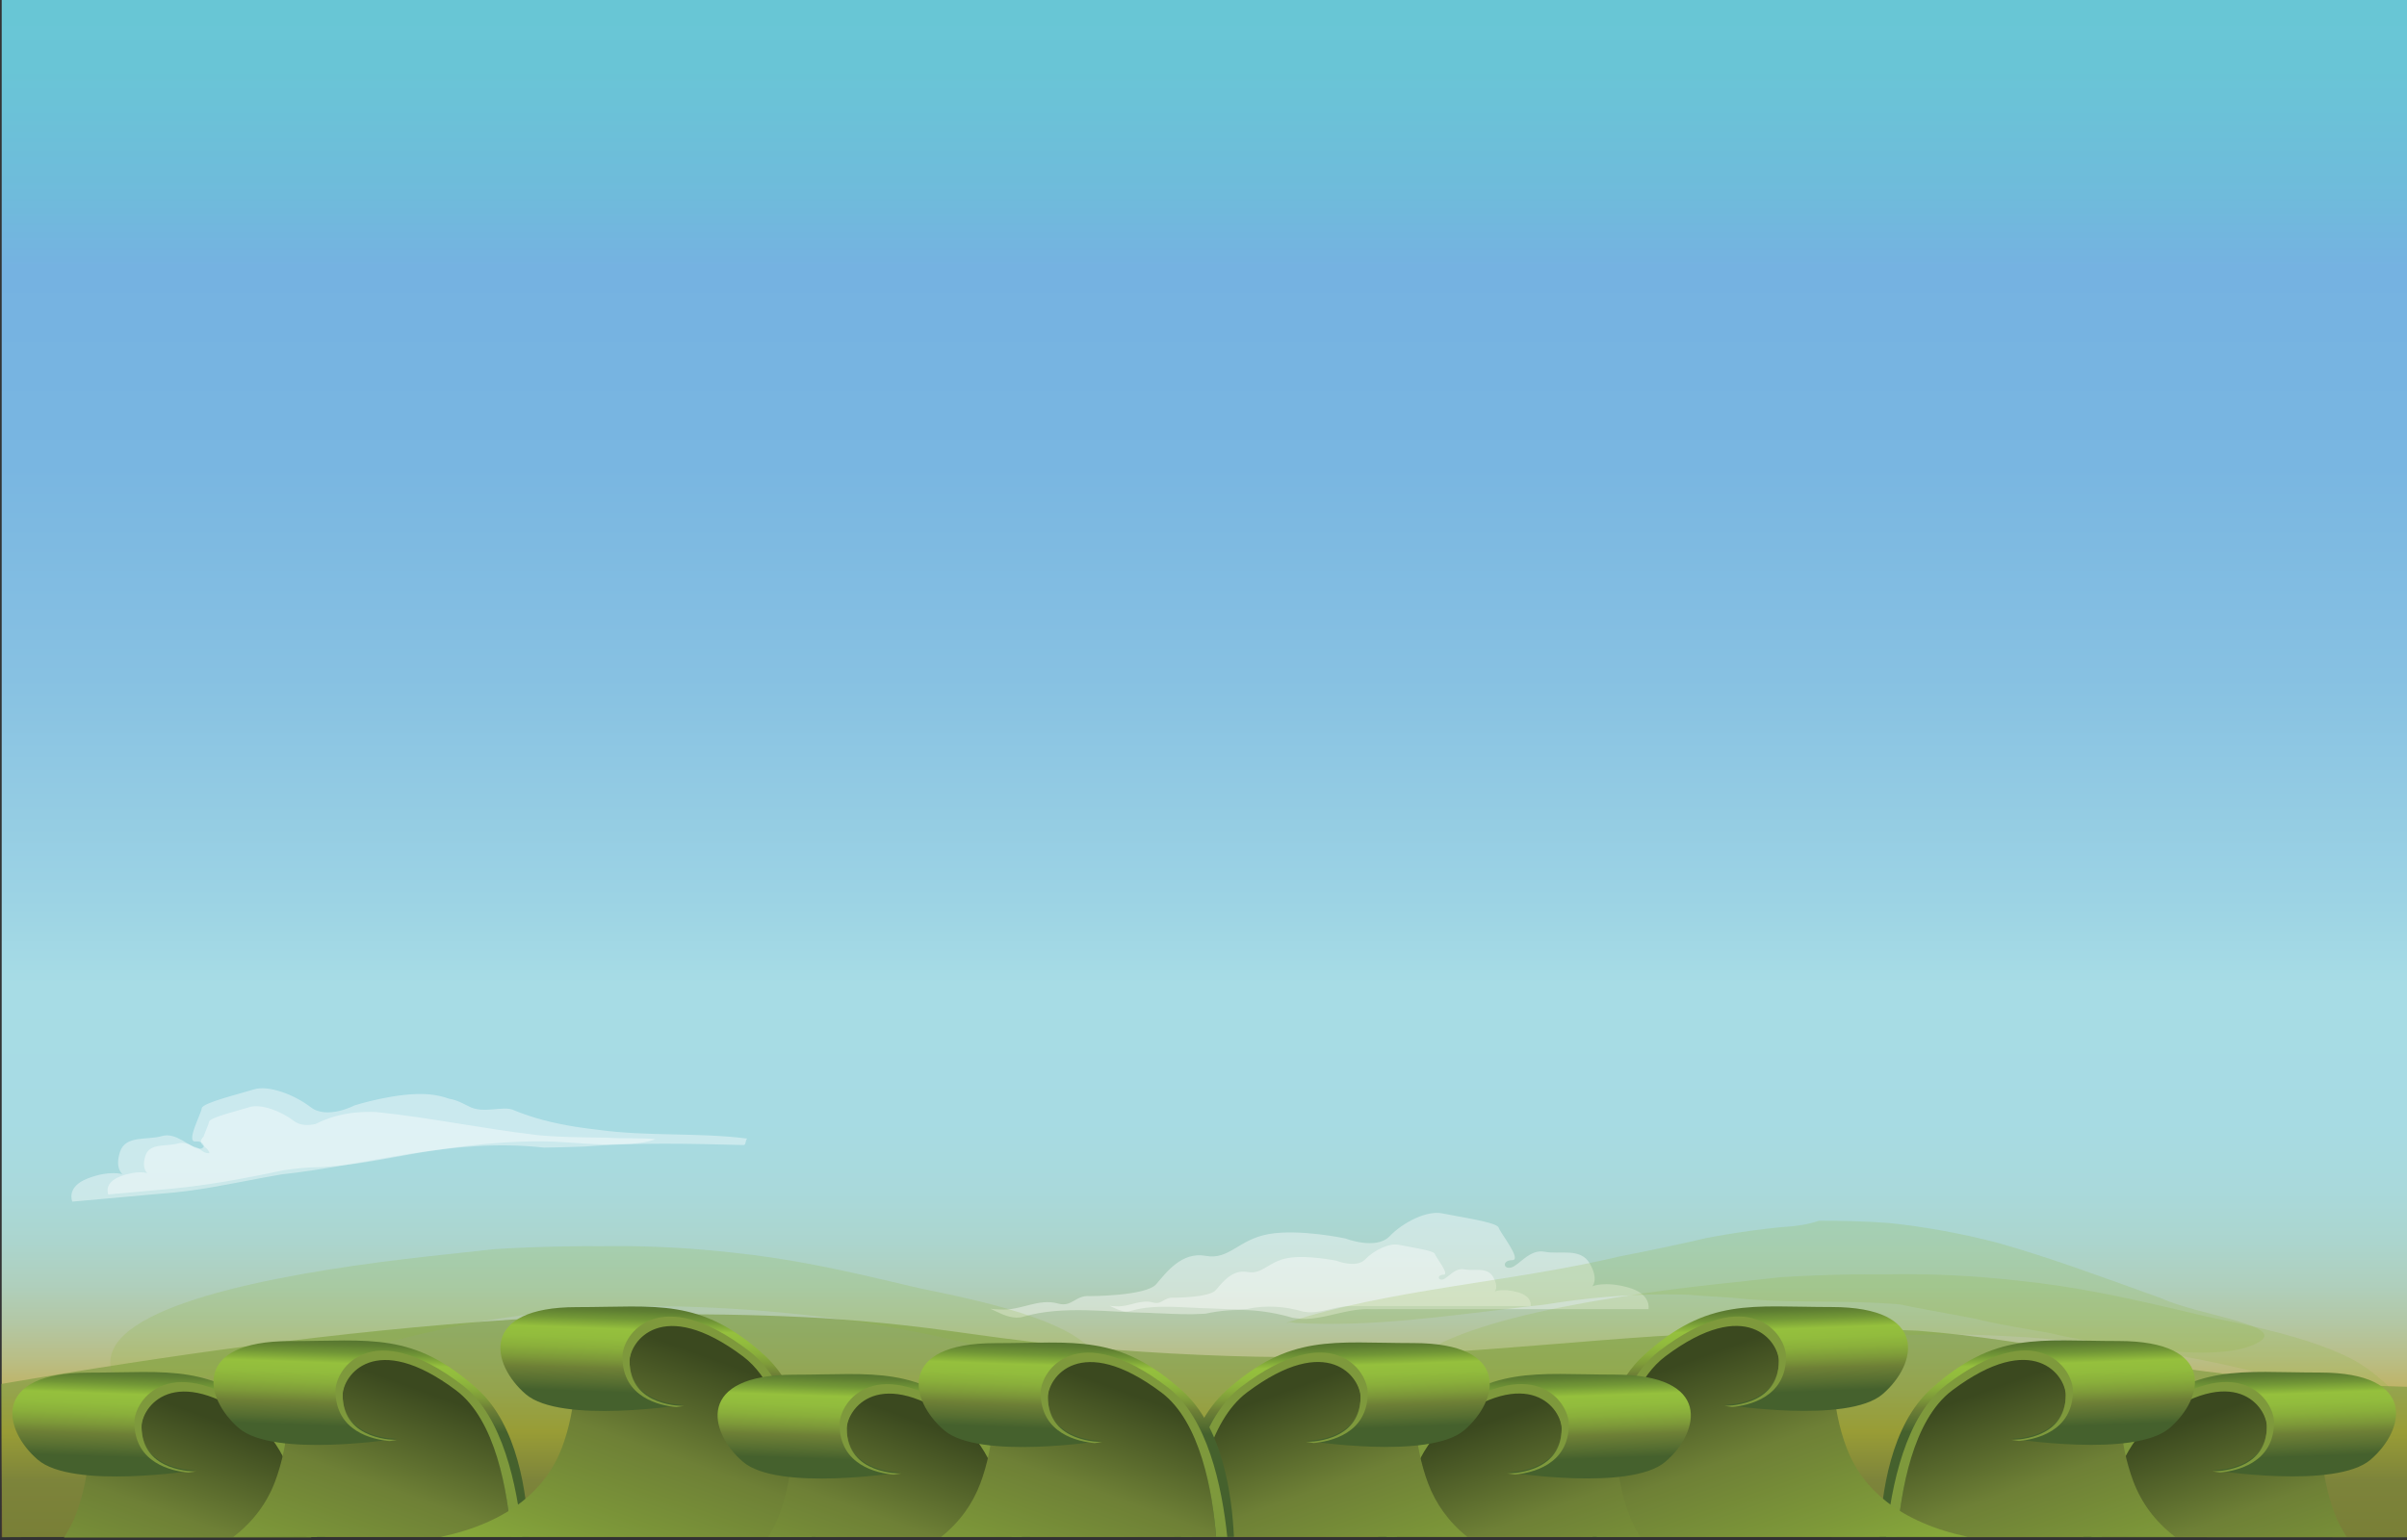 <?xml version="1.0" encoding="utf-8"?>
<!-- Generator: Adobe Illustrator 16.0.0, SVG Export Plug-In . SVG Version: 6.00 Build 0)  -->
<!DOCTYPE svg PUBLIC "-//W3C//DTD SVG 1.1//EN" "http://www.w3.org/Graphics/SVG/1.1/DTD/svg11.dtd">
<svg version="1.1" id="Layer_1" xmlns="http://www.w3.org/2000/svg" xmlns:xlink="http://www.w3.org/1999/xlink" x="0px" y="0px"
	 width="1500px" height="960px" viewBox="0 0 1500 960" enable-background="new 0 0 1500 960" xml:space="preserve">
<rect x="0" y="0" width="1500" height="960" fill="#333333" stroke="none"/>
<linearGradient id="SVGID_1_" gradientUnits="userSpaceOnUse" x1="751.144" y1="1051.058" x2="751.144" y2="-114.979">
	<stop  offset="0.03" style="stop-color:#6A431A"/>
	<stop  offset="0.11" style="stop-color:#846439"/>
	<stop  offset="0.136" style="stop-color:#CAA12C"/>
	<stop  offset="0.142" style="stop-color:#C7A63B"/>
	<stop  offset="0.157" style="stop-color:#C0B263"/>
	<stop  offset="0.175" style="stop-color:#B9BE86"/>
	<stop  offset="0.194" style="stop-color:#B3C7A4"/>
	<stop  offset="0.214" style="stop-color:#AFCFBC"/>
	<stop  offset="0.238" style="stop-color:#ABD5CE"/>
	<stop  offset="0.265" style="stop-color:#A9D9DB"/>
	<stop  offset="0.301" style="stop-color:#A7DBE3"/>
	<stop  offset="0.375" style="stop-color:#A7DCE5"/>
	<stop  offset="0.421" style="stop-color:#9CD3E4"/>
	<stop  offset="0.539" style="stop-color:#87C1E2"/>
	<stop  offset="0.653" style="stop-color:#79B6E1"/>
	<stop  offset="0.758" style="stop-color:#75B2E1"/>
	<stop  offset="0.797" style="stop-color:#6FBBDB"/>
	<stop  offset="0.865" style="stop-color:#69C5D6"/>
	<stop  offset="0.955" style="stop-color:#67C8D4"/>
</linearGradient>
<polygon fill="url(#SVGID_1_)" points="1500.535,958.172 1.057,958.109 1.057,0 1501.232,0 "/>
<g>
	<path opacity="0.4" fill="#FFFFFF" d="M1027.306,816.095c0,0-82.794,0-166.878,0c-1.993,0.005-3.991,0.01-5.993,0.011
		c-13.17-0.643-25.11,4.817-37.843,5.888c-1.82,0.152-3.654,0.217-5.511,0.161c-1.888-0.151-3.737-0.39-5.564-0.683
		c-17.79-5.196-36.189-6.554-54.275-2.556c-2.637,0.132-5.278,0.242-7.927,0.32c-4.422,0.04-8.807-0.054-13.17-0.222
		c-2.185-0.085-4.355-0.188-6.541-0.302c-2.287-0.029-4.565-0.141-6.833-0.293c-25.988-0.335-54.292-4.858-79.059,2.379
		c-5.662,1.807-12.03-0.906-16.778-3.194c-1.307-0.577-2.563-1.178-3.744-1.782c2.035,0.283,4.039,0.432,5.987,0.476
		c13.118,0.881,23.734-7.258,36.47-3.639c8.492,2.259,10.614-5.428,19.525-4.702c0,0,35.025,0,41.394-7.46
		c6.367-7.461,15.919-20.348,30.779-17.637c14.862,2.715,20.168-10.171,39.272-13.564c19.104-3.39,47.761,2.715,47.761,2.715
		s19.104,7.461,27.596-1.357c8.494-8.816,23.351-16.277,32.902-14.243c9.555,2.035,33.966,5.427,35.025,8.818
		c1.063,3.392,14.823,20.31,8.474,20.328s-5.699,5.778-0.719,4.594c4.984-1.185,11.49-11.706,20.974-9.836
		s22.274-2.783,28.085,7.342c5.81,10.127,1.564,14.196,1.564,14.196s7.431-3.392,22.292,0.679
		C1029.43,806.6,1027.306,816.095,1027.306,816.095z"/>
	<path opacity="0.4" fill="#FFFFFF" d="M953.9,814.179c0,0-52.962,0-106.751,0c-1.273,0.003-2.554,0.005-3.833,0.007
		c-8.427-0.411-16.063,3.081-24.209,3.767c-1.165,0.099-2.34,0.139-3.526,0.104c-1.207-0.098-2.389-0.252-3.561-0.439
		c-11.377-3.323-23.149-4.189-34.716-1.634c-1.689,0.085-3.378,0.156-5.072,0.206c-2.829,0.026-5.634-0.033-8.424-0.143
		c-1.396-0.054-2.787-0.119-4.188-0.191c-1.461-0.02-2.917-0.092-4.368-0.189c-16.624-0.214-34.731-3.105-50.576,1.521
		c-3.62,1.158-7.695-0.577-10.731-2.041c-0.837-0.369-1.642-0.755-2.397-1.142c1.302,0.183,2.585,0.277,3.831,0.306
		c8.391,0.563,15.183-4.643,23.33-2.328c5.431,1.446,6.791-3.47,12.489-3.007c0,0,22.408,0,26.48-4.775
		c4.074-4.771,10.186-13.014,19.69-11.278c9.503,1.734,12.901-6.509,25.12-8.679c12.224-2.167,30.553,1.736,30.553,1.736
		s12.222,4.774,17.655-0.869c5.432-5.638,14.937-10.412,21.049-9.109c6.112,1.302,21.726,3.472,22.407,5.64
		c0.678,2.17,9.479,12.992,5.419,13.004s-3.647,3.696-0.46,2.939c3.186-0.758,7.35-7.49,13.415-6.292
		c6.066,1.196,14.248-1.782,17.967,4.696c3.717,6.479,1,9.081,1,9.081s4.754-2.168,14.257,0.435
		C955.263,808.104,953.9,814.179,953.9,814.179z"/>
</g>
<g>
	<path opacity="0.4" fill="#FFFFFF" d="M45.075,749.071c0,0,17.699-1.598,44.964-4.055c3.408-0.308,6.967-0.628,10.663-0.961
		c21.613-1.505,42.059-5.943,62.551-9.785c4.099-0.767,8.198-1.509,12.311-2.203c54.395-5.867,106.287-23.05,163.45-16.676
		c3.625-0.037,7.278-0.111,10.937-0.206c4.879-0.127,9.761-0.29,14.651-0.475c32.32-2.604,65.62-1.761,98.919-0.919
		c1.476-0.131,0.851-2.959,2.119-4.035c-30.972-3.941-61.963-1.145-93.58-5.551c-4.569-0.513-9.097-1.114-13.567-1.827
		c-13.409-2.14-26.299-5.308-38.237-10.287c-3.368-1.622-8.112-0.952-13.181-0.527c-5.061,0.419-10.441,0.596-15.148-1.992
		c-3.75-1.845-7.494-3.956-11.93-4.604c-3.71-1.309-7.864-2.378-12.737-2.788c-19.488-1.635-46.293,6.893-46.293,6.893
		s-17.137,9.015-27.385,1.113c-10.245-7.906-26.447-13.913-35.384-11.07c-8.936,2.844-32.162,8.334-32.469,11.756
		c-0.154,1.712-2.69,7.024-4.409,11.841c-1.718,4.815-2.618,9.137,0.501,8.865c6.24-0.54,6.839,5.182,1.702,4.453
		c-2.571-0.365-6.032-2.988-9.954-5.182s-8.315-3.966-12.767-2.628c-8.903,2.677-22.468-0.76-25.976,9.696
		c-3.507,10.454,1.541,14.072,1.541,14.072s-8.028-2.67-21.732,2.638C40.931,739.938,45.075,749.071,45.075,749.071z"/>
	<path opacity="0.4" fill="#FFFFFF" d="M67.496,744.591c0,0,7.475-0.675,19.898-1.795c4.14-0.373,8.83-0.794,13.977-1.262
		c20.535-1.759,39.041-4.748,58.796-8.642c3.951-0.778,7.951-1.595,12.029-2.444c3.339-0.78,6.73-1.327,10.157-1.716
		c3.565-0.446,7.152-0.728,10.866-0.976c23.457-0.356,44.969-5.182,68.164-9.198c27.622-4.415,55.454-7.885,84.074-6.875
		c5.793,0.28,11.605,0.721,17.345,1.104c5.141,0.335,10.226,0.623,15.289,0.7c9.979-0.583,20.726,0.371,30.43-3.388
		c-10.747-0.956-19.601-0.156-30.125-0.912c-4.589-0.064-9.11-0.106-13.625-0.174c-6.728-0.106-13.435-0.27-20.139-0.664
		c-3.354-0.199-6.705-0.456-10.049-0.796c-34.378-4.036-65.975-10.805-100.073-14.339c-4.255-0.172-8.499-0.103-12.722,0.299
		c-8.444,0.803-16.81,2.933-25.033,7.113c-4.344,0.984-9.682,1.202-13.654-1.876c-3.98-3.078-9.128-5.783-14.149-7.444
		c-5.02-1.664-9.912-2.279-13.39-1.172c-6.956,2.211-25.039,6.484-25.276,9.151c-0.121,1.331-2.094,5.468-3.431,9.216
		c-4.986,5.326,2.6,5.604,3.642,10.319c-4.427,0.401-5.261-3.373-9.673-3.984c-3.057-1.709-6.476-3.086-9.941-2.046
		c-6.932,2.083-17.492-0.591-20.223,7.547c-2.73,8.14,1.201,10.955,1.201,10.955s-6.25-2.08-16.918,2.055
		C64.271,737.482,67.496,744.591,67.496,744.591z"/>
</g>
<path opacity="0.6" fill="#799A3D" d="M1417.368,859.703c-39.329-3.697-77.761-9.372-115.514-15.609
	c-35.032-5.787-70.005-11.746-106.795-14.559c-26.781-1.28-53.919-0.786-80.753-0.094c-27.257,0.706-54.418,1.908-81.49,3.502
	c-46.202,3.045-91.839,7.595-138.146,10.33c-42.929,2.535-86.376,3.432-129.583,1.994c-47.324-1.57-94.636-5.113-140.313-11.085
	c-20.79-2.719-41.232-5.887-62.306-8.146c-16.586-1.779-33.298-3.229-50.129-4.385c-64.104-3.614-128.849-2.815-192.845,0.911
	c-109.367,7.245-215.41,22.425-318.779,40.165c0.313,42.974,0.69,96.179,0.69,95.625c0-0.946,1498.578,0.053,1498.578,0.053
	l0.299-93.903C1473.655,863.842,1443.57,862.166,1417.368,859.703z"/>
<path opacity="0.2" fill="#8FB83E" d="M102.875,858.917c21.745,0.446,42.997-2.934,62.122-6.311
	c35.063-4.648,66.41-13.729,98.817-21.333c6.482-1.521,13.007-2.982,19.611-4.34c37.396-7.726,76.887-11.726,116.416-12.439
	c7.908-0.145,15.815-0.155,23.708-0.037c58.373,1.455,114.928,8.236,166.77,19.973c6.481,1.466,12.902,3.018,19.318,4.676
	c22.884,7.584,50.511,10.121,80.26,10.121c-8.497-7.605-16.999-16.054-32.135-22.603c-4.39-2.033-9.173-3.942-14.266-5.748
	c-20.372-7.23-45.711-12.819-69.823-17.658c-6.238-1.467-12.462-2.942-18.707-4.406c-31.211-7.315-62.846-14.3-98.507-17.964
	c-6.52-0.736-13.1-1.383-19.746-1.929c-19.938-1.644-40.451-2.392-61.559-2.046c-7.476-0.053-14.91-0.024-22.341,0.092
	c-7.429,0.116-14.856,0.315-22.261,0.601c-7.408,0.281-14.793,0.649-22.143,1.104c-6.638,0.738-13.52,1.477-20.568,2.229
	c-7.071,0.76-14.308,1.534-21.714,2.359c-77.118,8.584-187.116,26.336-196.727,61.12c-0.869,3.163-0.907,6.468-0.007,9.914
	c2.206,2.535,10.987,1.687,16.313,3.665C90.758,858.46,96.437,858.793,102.875,858.917z"/>
<path opacity="0.2" fill="#8FB83E" d="M904.328,876.411c21.747,0.446,42.999-2.933,62.125-6.312
	c35.065-4.646,66.407-13.729,98.818-21.332c6.478-1.519,13.006-2.98,19.609-4.338c37.397-7.727,76.89-11.726,116.416-12.441
	c7.906-0.142,15.813-0.152,23.709-0.036c58.374,1.455,114.929,8.236,166.77,19.972c6.479,1.47,12.902,3.018,19.318,4.676
	c22.886,7.585,50.512,10.119,80.263,10.119c-8.5-7.604-17-16.05-32.141-22.6c-4.388-2.031-9.172-3.94-14.263-5.748
	c-20.373-7.229-45.713-12.818-69.825-17.658c-6.238-1.467-12.463-2.943-18.704-4.406c-31.213-7.315-62.847-14.299-98.509-17.963
	c-6.521-0.738-13.102-1.384-19.746-1.932c-19.938-1.643-40.451-2.391-61.558-2.045c-7.476-0.053-14.906-0.023-22.341,0.092
	c-7.432,0.116-14.856,0.317-22.263,0.602c-7.407,0.281-14.792,0.648-22.144,1.104c-6.638,0.739-13.516,1.478-20.567,2.23
	c-7.07,0.758-14.306,1.533-21.713,2.359c-77.118,8.582-187.116,26.335-196.729,61.12c-0.868,3.162-0.904,6.466-0.007,9.916
	c2.207,2.532,10.987,1.684,16.313,3.662C892.213,875.956,897.893,876.286,904.328,876.411z"/>
<path opacity="0.2" fill="#8FB83E" d="M807.01,824.69c47.998,2.747,95.543-4.482,143.18-10.034
	c4.334-0.505,8.665-0.993,13.006-1.462c24.713-4.071,49.553-6.273,74.005-6.311c4.893-0.009,9.77,0.071,14.628,0.241
	c4.689,0.361,9.393,0.688,14.104,0.998c4.713,0.308,9.431,0.594,14.151,0.878c27.803,3.322,60.837,1.726,91.061,3.268
	c4.33,0.224,8.598,0.509,12.803,0.889c11.747,2.502,24.953,4.686,38.285,7.219c2.668,0.507,5.348,1.028,8.018,1.568
	c11.42,2.757,22.859,4.832,34.273,6.805c3.803,0.657,7.603,1.304,11.405,1.96c3.673,0.869,7.364,1.678,11.066,2.437
	c3.707,0.758,7.425,1.464,11.155,2.124c37.755,5.638,87.488,13.788,109.168,1.563c19.13-10.592-38.258-17.111-60.252-27.46
	c-3.404-1.213-6.803-2.433-10.201-3.655c-30.578-11.004-60.991-22.255-92.869-31.224c-21.757-5.568-44.115-9.762-67.268-12.145
	c-14.429-1.026-28.882-1.41-43.335-1.341c-6.728,2.374-14.129,3.37-22.464,3.921c-0.649,0.043-1.302,0.098-1.949,0.146
	c-11.295,1.146-22.476,2.696-33.559,4.531c-3.786,0.637-7.558,1.304-11.41,2.019c-4.443,1.052-8.91,2.065-13.389,3.053
	c-4.501,0.995-9.014,1.96-13.558,2.909c-4.521,0.974-9.068,1.918-13.628,2.839c-4.564,0.925-9.143,1.825-13.736,2.711
	c-67.841,16.212-143.078,20.285-208.119,41.472c1.276,0,1.276,0,2.49-0.347C804.951,824.398,805.922,824.538,807.01,824.69z"/>
<path fill="#8FB83E" d="M1126.829,870.521c-3.577-0.966-7.155-1.931-10.734-2.896
	C1119.663,868.605,1123.243,869.565,1126.829,870.521z"/>
<g>
	<g>
		<linearGradient id="SVGID_2_" gradientUnits="userSpaceOnUse" x1="1369.347" y1="877.389" x2="1455.864" y2="1117.563">
			<stop  offset="0.025" style="stop-color:#3B491F"/>
			<stop  offset="0.278" style="stop-color:#6E8036"/>
			<stop  offset="0.498" style="stop-color:#7D9839"/>
			<stop  offset="0.809" style="stop-color:#95C03D"/>
		</linearGradient>
		<path fill="url(#SVGID_2_)" d="M1462.383,958.007c-3.085-4.711-5.632-9.673-7.591-14.879
			c-8.646-22.883-12.792-58.388-0.839-80.963c-30.573,0.109-46.257-18.084-95.246,6.553c-33.576,16.877-45.946,57.656-50.409,89.289
			H1462.383z"/>
		<linearGradient id="SVGID_3_" gradientUnits="userSpaceOnUse" x1="1391.039" y1="785.706" x2="1396.511" y2="942.399">
			<stop  offset="0.343" style="stop-color:#45612D"/>
			<stop  offset="0.392" style="stop-color:#48642E"/>
			<stop  offset="0.43" style="stop-color:#506E2F"/>
			<stop  offset="0.465" style="stop-color:#5E7E32"/>
			<stop  offset="0.497" style="stop-color:#719636"/>
			<stop  offset="0.527" style="stop-color:#8BB43B"/>
			<stop  offset="0.538" style="stop-color:#95C03D"/>
			<stop  offset="0.576" style="stop-color:#92BC3D"/>
			<stop  offset="0.617" style="stop-color:#8AAF3B"/>
			<stop  offset="0.66" style="stop-color:#7D9939"/>
			<stop  offset="0.697" style="stop-color:#6E8036"/>
			<stop  offset="0.754" style="stop-color:#566E31"/>
			<stop  offset="0.789" style="stop-color:#45612D"/>
		</linearGradient>
		<path fill="url(#SVGID_3_)" d="M1309.866,958.007c3.841-26.525,12.539-57.731,32.128-72.443
			c50.688-38.063,70.744-9.047,70.744,3.123c0,28.545-33.98,27.765-33.98,27.765s76.867,12.167,98.589-6.553
			c21.724-18.719,29.245-54.287-31.751-54.287c-50.152,0-76.906-6.146-116.967,29.952c-19.463,17.54-27.354,47.318-30.396,72.443
			H1309.866z"/>
		<path fill="#7E993C" d="M1309.872,958.007c3.838-26.202,12.526-56.99,32.063-71.662c50.688-38.063,70.738-9.049,70.738,3.117
			c0,28.55-33.979,27.77-33.979,27.77s1.771,0.28,4.826,0.689c9.965-0.903,33.62-5.734,33.62-31.338
			c0-13.823-22.405-46.786-79.047-3.548c-20.278,15.48-30.058,46.704-34.771,74.972H1309.872z"/>
	</g>
	<g>
		<linearGradient id="SVGID_4_" gradientUnits="userSpaceOnUse" x1="1240.028" y1="859.204" x2="1326.753" y2="1099.952">
			<stop  offset="0.025" style="stop-color:#3B491F"/>
			<stop  offset="0.278" style="stop-color:#6E8036"/>
			<stop  offset="0.498" style="stop-color:#7D9839"/>
			<stop  offset="0.809" style="stop-color:#95C03D"/>
		</linearGradient>
		<path fill="url(#SVGID_4_)" d="M1355.489,958.007c-12.551-9.57-21.034-21.324-26.025-34.538
			c-8.64-22.881-12.783-58.385-0.835-80.959c-30.569,0.108-46.252-18.083-95.248,6.551c-41.153,20.695-50.466,77.307-52.376,108.946
			H1355.489z"/>
		<linearGradient id="SVGID_5_" gradientUnits="userSpaceOnUse" x1="1264.58" y1="765.949" x2="1270.063" y2="922.964">
			<stop  offset="0.343" style="stop-color:#45612D"/>
			<stop  offset="0.392" style="stop-color:#48642E"/>
			<stop  offset="0.43" style="stop-color:#506E2F"/>
			<stop  offset="0.465" style="stop-color:#5E7E32"/>
			<stop  offset="0.497" style="stop-color:#719636"/>
			<stop  offset="0.527" style="stop-color:#8BB43B"/>
			<stop  offset="0.538" style="stop-color:#95C03D"/>
			<stop  offset="0.576" style="stop-color:#92BC3D"/>
			<stop  offset="0.617" style="stop-color:#8AAF3B"/>
			<stop  offset="0.66" style="stop-color:#7D9939"/>
			<stop  offset="0.697" style="stop-color:#6E8036"/>
			<stop  offset="0.754" style="stop-color:#566E31"/>
			<stop  offset="0.789" style="stop-color:#45612D"/>
		</linearGradient>
		<path fill="url(#SVGID_5_)" d="M1182.403,958.007c2.14-28.535,9.503-73.499,34.274-92.1c50.684-38.062,70.732-9.047,70.732,3.121
			c0,28.547-33.973,27.769-33.973,27.769s76.863,12.168,98.587-6.554c21.722-18.717,29.243-54.286-31.749-54.286
			c-50.159,0-76.91-6.146-116.972,29.95c-24.922,22.456-30.868,64.974-31.972,92.1H1182.403z"/>
		<path fill="#7E993C" d="M1182.387,958.007c2.123-28.223,9.461-72.72,34.226-91.317c50.69-38.061,70.739-9.047,70.739,3.12
			c0,28.545-33.973,27.766-33.973,27.766s1.761,0.28,4.822,0.688c9.96-0.901,33.617-5.732,33.617-31.34
			c0-13.819-22.405-46.779-79.043-3.542c-25.164,19.21-34.171,62.668-37.378,94.626H1182.387z"/>
	</g>
	<g>
		<linearGradient id="SVGID_6_" gradientUnits="userSpaceOnUse" x1="1069.815" y1="835.249" x2="1158.54" y2="1081.55">
			<stop  offset="0.025" style="stop-color:#3B491F"/>
			<stop  offset="0.278" style="stop-color:#6E8036"/>
			<stop  offset="0.498" style="stop-color:#7D9839"/>
			<stop  offset="0.809" style="stop-color:#95C03D"/>
		</linearGradient>
		<path fill="url(#SVGID_6_)" d="M1226.208,958.007c-42.141-8.975-65.64-29.513-75.54-55.715
			c-8.641-22.887-12.785-58.39-0.833-80.964c-30.57,0.109-46.252-18.085-95.243,6.551c-55.097,27.703-53.126,119.765-52.727,130.128
			H1226.208z"/>
		<linearGradient id="SVGID_7_" gradientUnits="userSpaceOnUse" x1="1085.408" y1="744.655" x2="1090.901" y2="901.946">
			<stop  offset="0.343" style="stop-color:#45612D"/>
			<stop  offset="0.392" style="stop-color:#48642E"/>
			<stop  offset="0.43" style="stop-color:#506E2F"/>
			<stop  offset="0.465" style="stop-color:#5E7E32"/>
			<stop  offset="0.497" style="stop-color:#719636"/>
			<stop  offset="0.527" style="stop-color:#8BB43B"/>
			<stop  offset="0.538" style="stop-color:#95C03D"/>
			<stop  offset="0.576" style="stop-color:#92BC3D"/>
			<stop  offset="0.617" style="stop-color:#8AAF3B"/>
			<stop  offset="0.66" style="stop-color:#7D9939"/>
			<stop  offset="0.697" style="stop-color:#6E8036"/>
			<stop  offset="0.754" style="stop-color:#566E31"/>
			<stop  offset="0.789" style="stop-color:#45612D"/>
		</linearGradient>
		<path fill="url(#SVGID_7_)" d="M1002.755,958.007c0.04-17.596,2.274-88.612,35.123-113.282
			c50.688-38.063,70.739-9.046,70.739,3.121c0,28.55-33.98,27.77-33.98,27.77s76.869,12.168,98.588-6.553
			c21.725-18.72,29.247-54.287-31.741-54.287c-50.164,0-76.912-6.148-116.973,29.949c-33.562,30.243-32.718,96.872-31.968,113.282
			H1002.755z"/>
		<path fill="#7E993C" d="M1002.755,958.007c0.011-17.013,2.081-87.729,35.065-112.499c50.685-38.063,70.733-9.048,70.733,3.12
			c0,28.549-33.976,27.768-33.976,27.768s1.773,0.279,4.827,0.688c9.958-0.902,33.617-5.732,33.617-31.34
			c0-13.82-22.402-46.779-79.048-3.543c-31.423,23.989-37.655,85.817-38.856,115.807H1002.755z"/>
	</g>
	<g>
		<linearGradient id="SVGID_8_" gradientUnits="userSpaceOnUse" x1="930.163" y1="878.57" x2="1016.705" y2="1118.811">
			<stop  offset="0.025" style="stop-color:#3B491F"/>
			<stop  offset="0.278" style="stop-color:#6E8036"/>
			<stop  offset="0.498" style="stop-color:#7D9839"/>
			<stop  offset="0.809" style="stop-color:#95C03D"/>
		</linearGradient>
		<path fill="url(#SVGID_8_)" d="M1022.127,958.007c-2.722-4.331-5.015-8.856-6.804-13.597c-8.646-22.883-12.789-58.39-0.842-80.962
			c-30.568,0.107-46.245-18.085-95.244,6.549c-33.113,16.653-45.607,56.566-50.224,88.01H1022.127z"/>
		<linearGradient id="SVGID_9_" gradientUnits="userSpaceOnUse" x1="951.671" y1="786.998" x2="957.142" y2="943.667">
			<stop  offset="0.343" style="stop-color:#45612D"/>
			<stop  offset="0.392" style="stop-color:#48642E"/>
			<stop  offset="0.43" style="stop-color:#506E2F"/>
			<stop  offset="0.465" style="stop-color:#5E7E32"/>
			<stop  offset="0.497" style="stop-color:#719636"/>
			<stop  offset="0.527" style="stop-color:#8BB43B"/>
			<stop  offset="0.538" style="stop-color:#95C03D"/>
			<stop  offset="0.576" style="stop-color:#92BC3D"/>
			<stop  offset="0.617" style="stop-color:#8AAF3B"/>
			<stop  offset="0.66" style="stop-color:#7D9939"/>
			<stop  offset="0.697" style="stop-color:#6E8036"/>
			<stop  offset="0.754" style="stop-color:#566E31"/>
			<stop  offset="0.789" style="stop-color:#45612D"/>
		</linearGradient>
		<path fill="url(#SVGID_9_)" d="M870.586,958.007c3.94-26.241,12.664-56.683,31.943-71.158
			c50.688-38.064,70.735-9.051,70.735,3.118c0,28.546-33.972,27.768-33.972,27.768s76.866,12.167,98.585-6.553
			c21.722-18.717,29.244-54.288-31.749-54.288c-50.154,0-76.905-6.144-116.969,29.955c-19.132,17.24-27.077,46.309-30.24,71.158
			H870.586z"/>
		<path fill="#7E993C" d="M870.597,958.007c3.938-25.919,12.653-55.947,31.869-70.379c50.688-38.064,70.741-9.048,70.741,3.121
			c0,28.547-33.976,27.764-33.976,27.764s1.768,0.282,4.824,0.69c9.964-0.903,33.62-5.736,33.62-31.34
			c0-13.82-22.407-46.781-79.049-3.544c-19.966,15.243-29.764,45.765-34.559,73.688H870.597z"/>
	</g>
	<g>
		<linearGradient id="SVGID_10_" gradientUnits="userSpaceOnUse" x1="800.799" y1="860.395" x2="887.476" y2="1101.012">
			<stop  offset="0.025" style="stop-color:#3B491F"/>
			<stop  offset="0.278" style="stop-color:#6E8036"/>
			<stop  offset="0.498" style="stop-color:#7D9839"/>
			<stop  offset="0.809" style="stop-color:#95C03D"/>
		</linearGradient>
		<path fill="url(#SVGID_10_)" d="M914.363,958.007c-11.648-9.331-19.6-20.629-24.365-33.254
			c-8.644-22.882-12.788-58.387-0.838-80.964c-30.568,0.113-46.253-18.081-95.242,6.554
			c-40.609,20.418-50.216,75.799-52.301,107.664H914.363z"/>
		<linearGradient id="SVGID_11_" gradientUnits="userSpaceOnUse" x1="825.165" y1="767.233" x2="830.648" y2="924.233">
			<stop  offset="0.343" style="stop-color:#45612D"/>
			<stop  offset="0.392" style="stop-color:#48642E"/>
			<stop  offset="0.43" style="stop-color:#506E2F"/>
			<stop  offset="0.465" style="stop-color:#5E7E32"/>
			<stop  offset="0.497" style="stop-color:#719636"/>
			<stop  offset="0.527" style="stop-color:#8BB43B"/>
			<stop  offset="0.538" style="stop-color:#95C03D"/>
			<stop  offset="0.576" style="stop-color:#92BC3D"/>
			<stop  offset="0.617" style="stop-color:#8AAF3B"/>
			<stop  offset="0.66" style="stop-color:#7D9939"/>
			<stop  offset="0.697" style="stop-color:#6E8036"/>
			<stop  offset="0.754" style="stop-color:#566E31"/>
			<stop  offset="0.789" style="stop-color:#45612D"/>
		</linearGradient>
		<path fill="url(#SVGID_11_)" d="M743.037,958.007c2.262-28.583,9.764-72.488,34.171-90.815
			c50.684-38.063,70.737-9.048,70.737,3.12c0,28.55-33.978,27.767-33.978,27.767s76.865,12.169,98.585-6.552
			c21.726-18.723,29.243-54.288-31.745-54.288c-50.157,0-76.912-6.146-116.972,29.953c-24.537,22.109-30.673,63.65-31.912,90.815
			H743.037z"/>
		<path fill="#7E993C" d="M743.022,958.007c2.246-28.271,9.725-71.714,34.124-90.036c50.687-38.063,70.74-9.047,70.74,3.122
			c0,28.547-33.979,27.769-33.979,27.769s1.771,0.276,4.824,0.685c9.96-0.9,33.62-5.731,33.62-31.337
			c0-13.822-22.408-46.781-79.047-3.548c-24.832,18.958-33.92,61.516-37.242,93.346H743.022z"/>
	</g>
</g>
<g>
	<g>
		
			<linearGradient id="SVGID_12_" gradientUnits="userSpaceOnUse" x1="971.962" y1="877.843" x2="1058.481" y2="1118.021" gradientTransform="matrix(-1 0 0 1 1104.891 0)">
			<stop  offset="0.025" style="stop-color:#3B491F"/>
			<stop  offset="0.278" style="stop-color:#6E8036"/>
			<stop  offset="0.498" style="stop-color:#7D9839"/>
			<stop  offset="0.809" style="stop-color:#95C03D"/>
		</linearGradient>
		<path fill="url(#SVGID_12_)" d="M39.892,958.462c3.084-4.711,5.632-9.671,7.596-14.88c8.644-22.885,12.786-58.391,0.836-80.963
			c30.571,0.11,46.253-18.083,95.245,6.553c33.577,16.879,45.948,57.658,50.406,89.29H39.892z"/>
		
			<linearGradient id="SVGID_13_" gradientUnits="userSpaceOnUse" x1="995.041" y1="785.763" x2="1000.513" y2="942.456" gradientTransform="matrix(-1 0 0 1 1104.891 0)">
			<stop  offset="0.343" style="stop-color:#45612D"/>
			<stop  offset="0.392" style="stop-color:#48642E"/>
			<stop  offset="0.43" style="stop-color:#506E2F"/>
			<stop  offset="0.465" style="stop-color:#5E7E32"/>
			<stop  offset="0.497" style="stop-color:#719636"/>
			<stop  offset="0.527" style="stop-color:#8BB43B"/>
			<stop  offset="0.538" style="stop-color:#95C03D"/>
			<stop  offset="0.576" style="stop-color:#92BC3D"/>
			<stop  offset="0.617" style="stop-color:#8AAF3B"/>
			<stop  offset="0.66" style="stop-color:#7D9939"/>
			<stop  offset="0.697" style="stop-color:#6E8036"/>
			<stop  offset="0.754" style="stop-color:#566E31"/>
			<stop  offset="0.789" style="stop-color:#45612D"/>
		</linearGradient>
		<path fill="url(#SVGID_13_)" d="M191.021,958.063c-3.841-26.524-12.539-57.731-32.129-72.442
			c-50.689-38.064-70.739-9.047-70.739,3.122c0,28.546,33.977,27.766,33.977,27.766s-76.866,12.166-98.589-6.553
			s-29.243-54.287,31.75-54.287c50.155,0,76.905-6.146,116.969,29.952c19.464,17.54,27.353,47.318,30.4,72.442H191.021z"/>
		<path fill="#7E993C" d="M191.018,958.063c-3.844-26.202-12.53-56.99-32.066-71.661c-50.686-38.063-70.74-9.049-70.74,3.116
			c0,28.549,33.977,27.771,33.977,27.771s-1.767,0.279-4.824,0.688c-9.962-0.902-33.618-5.732-33.618-31.338
			c0-13.821,22.404-46.784,79.043-3.546c20.279,15.479,30.059,46.703,34.778,74.971H191.018z"/>
	</g>
	<g>
		
			<linearGradient id="SVGID_14_" gradientUnits="userSpaceOnUse" x1="844.031" y1="859.262" x2="930.756" y2="1100.009" gradientTransform="matrix(-1 0 0 1 1104.891 0)">
			<stop  offset="0.025" style="stop-color:#3B491F"/>
			<stop  offset="0.278" style="stop-color:#6E8036"/>
			<stop  offset="0.498" style="stop-color:#7D9839"/>
			<stop  offset="0.809" style="stop-color:#95C03D"/>
		</linearGradient>
		<path fill="url(#SVGID_14_)" d="M145.397,958.063c12.554-9.57,21.037-21.323,26.026-34.537c8.64-22.882,12.786-58.386,0.836-80.96
			c30.569,0.109,46.254-18.083,95.247,6.552c41.157,20.695,50.465,77.306,52.376,108.945H145.397z"/>
		
			<linearGradient id="SVGID_15_" gradientUnits="userSpaceOnUse" x1="868.582" y1="766.005" x2="874.065" y2="923.021" gradientTransform="matrix(-1 0 0 1 1104.891 0)">
			<stop  offset="0.343" style="stop-color:#45612D"/>
			<stop  offset="0.392" style="stop-color:#48642E"/>
			<stop  offset="0.43" style="stop-color:#506E2F"/>
			<stop  offset="0.465" style="stop-color:#5E7E32"/>
			<stop  offset="0.497" style="stop-color:#719636"/>
			<stop  offset="0.527" style="stop-color:#8BB43B"/>
			<stop  offset="0.538" style="stop-color:#95C03D"/>
			<stop  offset="0.576" style="stop-color:#92BC3D"/>
			<stop  offset="0.617" style="stop-color:#8AAF3B"/>
			<stop  offset="0.66" style="stop-color:#7D9939"/>
			<stop  offset="0.697" style="stop-color:#6E8036"/>
			<stop  offset="0.754" style="stop-color:#566E31"/>
			<stop  offset="0.789" style="stop-color:#45612D"/>
		</linearGradient>
		<path fill="url(#SVGID_15_)" d="M318.486,958.063c-2.142-28.536-9.504-73.499-34.273-92.1
			c-50.686-38.062-70.734-9.048-70.734,3.122c0,28.547,33.972,27.769,33.972,27.769s-76.864,12.167-98.587-6.554
			c-21.722-18.718-29.241-54.287,31.749-54.287c50.158,0,76.908-6.146,116.969,29.95c24.923,22.457,30.869,64.974,31.976,92.1
			H318.486z"/>
		<path fill="#7E993C" d="M318.499,958.063c-2.12-28.223-9.455-72.719-34.223-91.317c-50.689-38.061-70.738-9.046-70.738,3.119
			c0,28.547,33.973,27.768,33.973,27.768s-1.763,0.28-4.826,0.687c-9.959-0.9-33.615-5.731-33.615-31.339
			c0-13.819,22.406-46.779,79.045-3.543c25.161,19.21,34.169,62.668,37.376,94.626H318.499z"/>
	</g>
	<g>
		
			<linearGradient id="SVGID_16_" gradientUnits="userSpaceOnUse" x1="673.818" y1="835.307" x2="762.544" y2="1081.609" gradientTransform="matrix(-1 0 0 1 1104.891 0)">
			<stop  offset="0.025" style="stop-color:#3B491F"/>
			<stop  offset="0.278" style="stop-color:#6E8036"/>
			<stop  offset="0.498" style="stop-color:#7D9839"/>
			<stop  offset="0.809" style="stop-color:#95C03D"/>
		</linearGradient>
		<path fill="url(#SVGID_16_)" d="M274.678,958.063c42.14-8.975,65.645-29.512,75.541-55.714
			c8.643-22.887,12.787-58.391,0.836-80.964c30.568,0.108,46.25-18.085,95.242,6.551c55.094,27.703,53.127,119.763,52.726,130.127
			H274.678z"/>
		
			<linearGradient id="SVGID_17_" gradientUnits="userSpaceOnUse" x1="689.411" y1="744.713" x2="694.904" y2="902.004" gradientTransform="matrix(-1 0 0 1 1104.891 0)">
			<stop  offset="0.343" style="stop-color:#45612D"/>
			<stop  offset="0.392" style="stop-color:#48642E"/>
			<stop  offset="0.43" style="stop-color:#506E2F"/>
			<stop  offset="0.465" style="stop-color:#5E7E32"/>
			<stop  offset="0.497" style="stop-color:#719636"/>
			<stop  offset="0.527" style="stop-color:#8BB43B"/>
			<stop  offset="0.538" style="stop-color:#95C03D"/>
			<stop  offset="0.576" style="stop-color:#92BC3D"/>
			<stop  offset="0.617" style="stop-color:#8AAF3B"/>
			<stop  offset="0.66" style="stop-color:#7D9939"/>
			<stop  offset="0.697" style="stop-color:#6E8036"/>
			<stop  offset="0.754" style="stop-color:#566E31"/>
			<stop  offset="0.789" style="stop-color:#45612D"/>
		</linearGradient>
		<path fill="url(#SVGID_17_)" d="M498.133,958.063c-0.041-17.596-2.278-88.611-35.124-113.281
			c-50.687-38.063-70.739-9.047-70.739,3.121c0,28.549,33.978,27.769,33.978,27.769s-76.867,12.169-98.589-6.553
			c-21.721-18.72-29.241-54.287,31.75-54.287c50.157,0,76.906-6.147,116.966,29.95c33.561,30.243,32.717,96.872,31.97,113.281
			H498.133z"/>
		<path fill="#7E993C" d="M498.133,958.063c-0.008-17.013-2.079-87.729-35.063-112.498c-50.687-38.064-70.737-9.048-70.737,3.119
			c0,28.55,33.975,27.768,33.975,27.768s-1.769,0.28-4.824,0.688c-9.963-0.903-33.619-5.733-33.619-31.34
			c0-13.821,22.404-46.78,79.045-3.545c31.426,23.991,37.661,85.818,38.86,115.808H498.133z"/>
	</g>
	<g>
		
			<linearGradient id="SVGID_18_" gradientUnits="userSpaceOnUse" x1="534.168" y1="878.626" x2="620.709" y2="1118.864" gradientTransform="matrix(-1 0 0 1 1104.891 0)">
			<stop  offset="0.025" style="stop-color:#3B491F"/>
			<stop  offset="0.278" style="stop-color:#6E8036"/>
			<stop  offset="0.498" style="stop-color:#7D9839"/>
			<stop  offset="0.809" style="stop-color:#95C03D"/>
		</linearGradient>
		<path fill="url(#SVGID_18_)" d="M478.76,958.063c2.725-4.33,5.016-8.855,6.806-13.596c8.643-22.884,12.788-58.39,0.837-80.963
			c30.572,0.107,46.252-18.085,95.247,6.55c33.118,16.653,45.608,56.566,50.223,88.009H478.76z"/>
		
			<linearGradient id="SVGID_19_" gradientUnits="userSpaceOnUse" x1="555.674" y1="787.055" x2="561.145" y2="943.722" gradientTransform="matrix(-1 0 0 1 1104.891 0)">
			<stop  offset="0.343" style="stop-color:#45612D"/>
			<stop  offset="0.392" style="stop-color:#48642E"/>
			<stop  offset="0.43" style="stop-color:#506E2F"/>
			<stop  offset="0.465" style="stop-color:#5E7E32"/>
			<stop  offset="0.497" style="stop-color:#719636"/>
			<stop  offset="0.527" style="stop-color:#8BB43B"/>
			<stop  offset="0.538" style="stop-color:#95C03D"/>
			<stop  offset="0.576" style="stop-color:#92BC3D"/>
			<stop  offset="0.617" style="stop-color:#8AAF3B"/>
			<stop  offset="0.66" style="stop-color:#7D9939"/>
			<stop  offset="0.697" style="stop-color:#6E8036"/>
			<stop  offset="0.754" style="stop-color:#566E31"/>
			<stop  offset="0.789" style="stop-color:#45612D"/>
		</linearGradient>
		<path fill="url(#SVGID_19_)" d="M630.299,958.063c-3.937-26.241-12.667-56.683-31.942-71.159
			c-50.686-38.063-70.736-9.05-70.736,3.119c0,28.547,33.975,27.768,33.975,27.768s-76.865,12.168-98.587-6.552
			c-21.722-18.718-29.242-54.288,31.75-54.288c50.157,0,76.905-6.145,116.968,29.953c19.134,17.242,27.08,46.309,30.242,71.159
			H630.299z"/>
		<path fill="#7E993C" d="M630.291,958.063c-3.934-25.919-12.655-55.946-31.872-70.378c-50.688-38.064-70.738-9.049-70.738,3.12
			c0,28.548,33.975,27.765,33.975,27.765s-1.769,0.282-4.826,0.689c-9.961-0.902-33.617-5.736-33.617-31.339
			c0-13.821,22.405-46.782,79.045-3.544c19.971,15.243,29.76,45.764,34.56,73.687H630.291z"/>
	</g>
	<g>
		
			<linearGradient id="SVGID_20_" gradientUnits="userSpaceOnUse" x1="404.804" y1="860.451" x2="491.48" y2="1101.066" gradientTransform="matrix(-1 0 0 1 1104.891 0)">
			<stop  offset="0.025" style="stop-color:#3B491F"/>
			<stop  offset="0.278" style="stop-color:#6E8036"/>
			<stop  offset="0.498" style="stop-color:#7D9839"/>
			<stop  offset="0.809" style="stop-color:#95C03D"/>
		</linearGradient>
		<path fill="url(#SVGID_20_)" d="M586.526,958.063c11.647-9.331,19.599-20.629,24.365-33.254
			c8.643-22.882,12.787-58.386,0.835-80.963c30.569,0.112,46.253-18.081,95.247,6.553c40.61,20.419,50.208,75.8,52.294,107.664
			H586.526z"/>
		
			<linearGradient id="SVGID_21_" gradientUnits="userSpaceOnUse" x1="429.168" y1="767.291" x2="434.65" y2="924.289" gradientTransform="matrix(-1 0 0 1 1104.891 0)">
			<stop  offset="0.343" style="stop-color:#45612D"/>
			<stop  offset="0.392" style="stop-color:#48642E"/>
			<stop  offset="0.43" style="stop-color:#506E2F"/>
			<stop  offset="0.465" style="stop-color:#5E7E32"/>
			<stop  offset="0.497" style="stop-color:#719636"/>
			<stop  offset="0.527" style="stop-color:#8BB43B"/>
			<stop  offset="0.538" style="stop-color:#95C03D"/>
			<stop  offset="0.576" style="stop-color:#92BC3D"/>
			<stop  offset="0.617" style="stop-color:#8AAF3B"/>
			<stop  offset="0.66" style="stop-color:#7D9939"/>
			<stop  offset="0.697" style="stop-color:#6E8036"/>
			<stop  offset="0.754" style="stop-color:#566E31"/>
			<stop  offset="0.789" style="stop-color:#45612D"/>
		</linearGradient>
		<path fill="url(#SVGID_21_)" d="M757.849,958.063c-2.259-28.583-9.765-72.487-34.168-90.814
			c-50.683-38.063-70.736-9.048-70.736,3.12c0,28.549,33.976,27.766,33.976,27.766s-76.865,12.169-98.588-6.552
			c-21.722-18.722-29.24-54.288,31.747-54.288c50.158,0,76.911-6.146,116.971,29.954c24.541,22.108,30.68,63.65,31.915,90.814
			H757.849z"/>
		<path fill="#7E993C" d="M757.861,958.063c-2.242-28.271-9.721-71.713-34.12-90.036c-50.688-38.063-70.738-9.048-70.738,3.123
			c0,28.547,33.977,27.768,33.977,27.768s-1.766,0.276-4.825,0.686c-9.96-0.9-33.621-5.732-33.621-31.337
			c0-13.823,22.408-46.782,79.047-3.548c24.832,18.958,33.925,61.515,37.241,93.345H757.861z"/>
	</g>
</g>
</svg>
